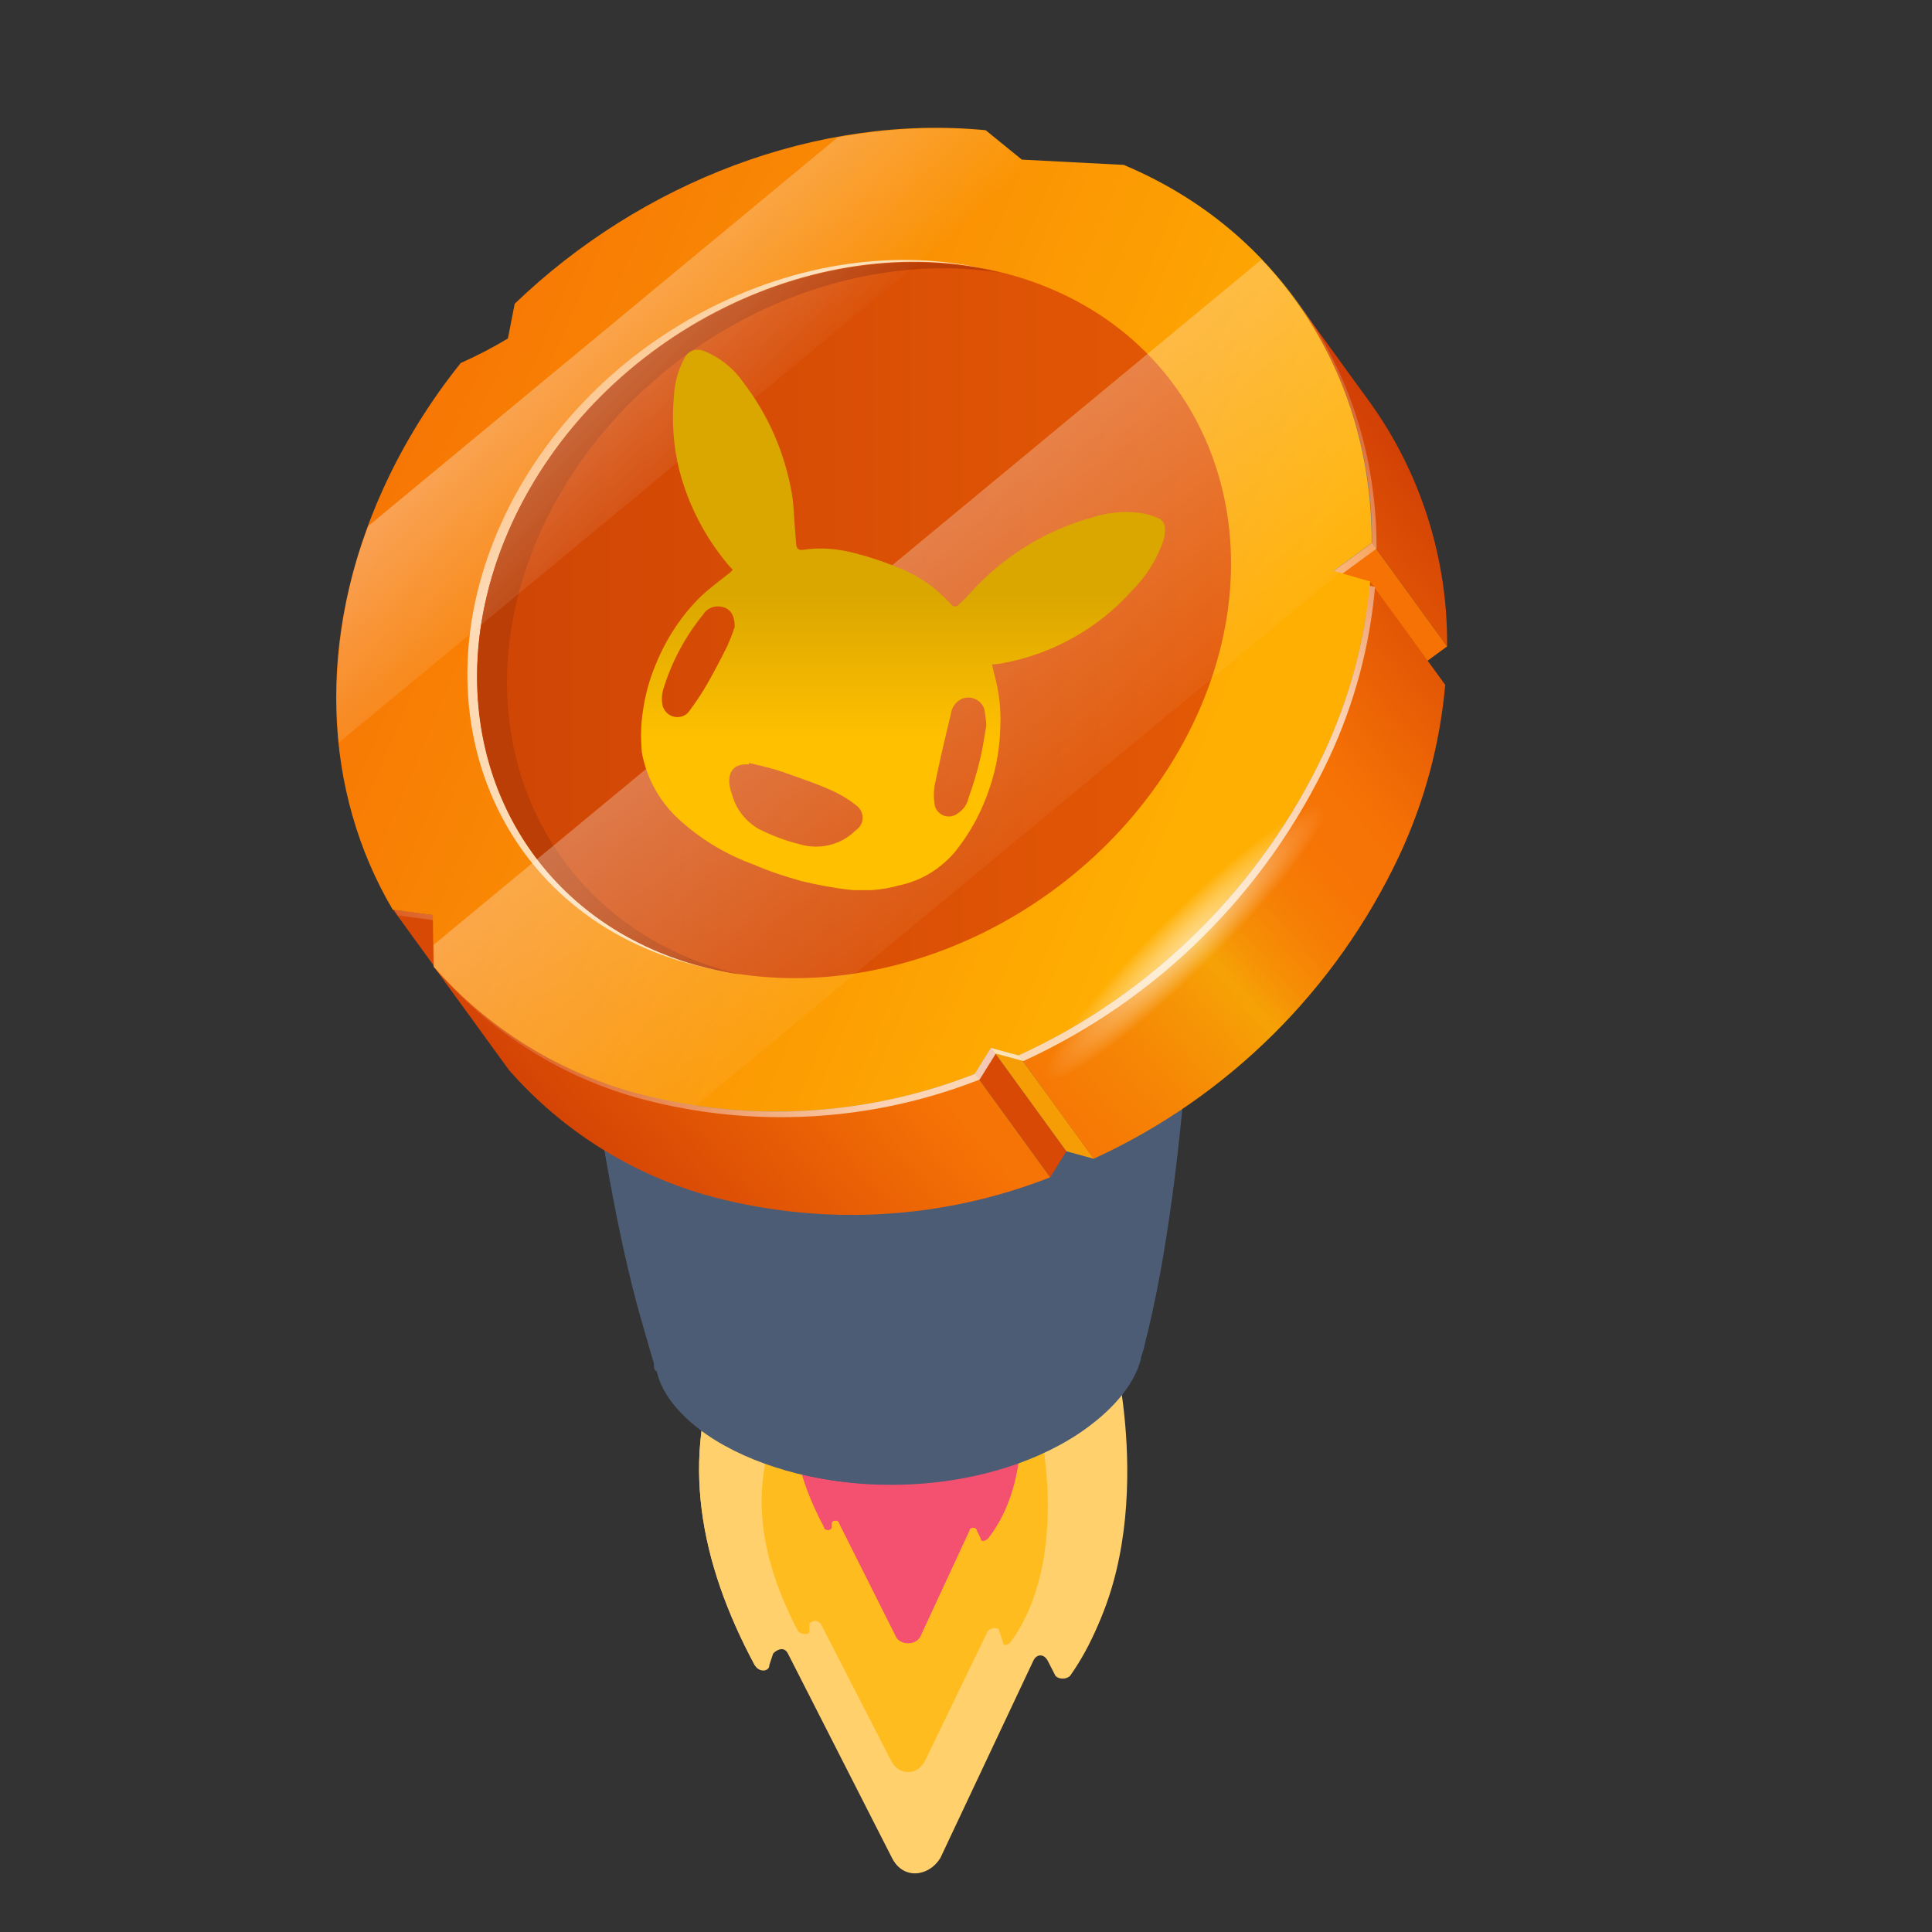 <?xml version="1.0" encoding="utf-8"?>
<!-- Generator: Adobe Illustrator 25.2.1, SVG Export Plug-In . SVG Version: 6.00 Build 0)  -->
<svg version="1.1" id="Layer_1" xmlns="http://www.w3.org/2000/svg" xmlns:xlink="http://www.w3.org/1999/xlink" x="0px" y="0px"
	 viewBox="0 0 512 512" style="enable-background:new 0 0 512 512;" xml:space="preserve">
<rect x="0" y="0" width="512" height="512" fill="#333333" stroke="none"/>
<style type="text/css">
	.st0{fill:#FFD06C;}
	.st1{fill:#FEBC1F;}
	.st2{fill:#F45170;}
	.st3{fill:#4C5C75;}
	.st4{fill:#D84905;}
	.st5{fill:url(#SVGID_1_);}
	.st6{fill:#F67205;}
	.st7{fill:url(#SVGID_2_);}
	.st8{fill:#F69D05;}
	.st9{fill:url(#SVGID_3_);}
	.st10{opacity:0.7;fill:url(#SVGID_4_);enable-background:new    ;}
	.st11{fill:url(#SVGID_5_);}
	.st12{opacity:0.7;fill:url(#SVGID_6_);enable-background:new    ;}
	.st13{fill:url(#SVGID_7_);}
	.st14{fill:#BA3E05;}
	.st15{opacity:0.5;fill:url(#SVGID_8_);enable-background:new    ;}
	.st16{opacity:0.4;fill:url(#SVGID_9_);enable-background:new    ;}
	.st17{opacity:0.4;fill:url(#SVGID_10_);enable-background:new    ;}
	.st18{clip-path:url(#SVGID_12_);}
	.st19{fill-rule:evenodd;clip-rule:evenodd;fill:url(#SVGID_13_);}
</style>
<g>
	<g>
		<path class="st0" d="M283.6,443.1c-1,1-3,1-3.9,0l-2-3.9c-1-2-3-2-3.9,0l-24.6,52.2c-3,4.9-9.8,4.9-12.8,0l-27.6-55.1
			c-1-2-3-1-3.9,1l-1,3c0,2-3,2-3.9,1c-14.8-27.6-19.7-55.1-8.9-81.7h104.4C295.4,359.4,308.2,410.6,283.6,443.1L283.6,443.1z"/>
		<path class="st0" d="M295.4,359.4c0,0,11.8,51.2-11.8,84.7c-1,1-3,1-3.9,0l-2-3.9c-1-2-3-2-3.9,0l-24.6,52.2
			c-3,4.9-9.8,5.9-12.8,0l-27.6-54.2c-1-2-3-1-3.9,0l-1,3c0,2-3,2-3.9,0c-14.8-27.6-19.7-55.1-8.9-81.7L295.4,359.4z"/>
		<path class="st1" d="M275.7,379.1c0,0,7.9,34.5-7.9,56.1c-1,1-2,1-2,0l-1-3c0-1-2-1-3,0l-16.7,34.5c-2,3.9-6.9,3.9-8.9,0
			l-18.7-36.4c-1-1-2-1-3,0v2c0,1-2,1-3,0c-9.8-18.7-12.8-36.4-5.9-54.2L275.7,379.1z"/>
		<g>
			<path class="st2" d="M261.9,407.6c-1,1-2,1-2,0l-1-2c0-1-2-1-2,0l-12.8,27.6c-1,3-5.9,3-6.9,0l-14.8-29.5c0-1-2-1-2,0v1
				c0,1-2,1-2,0c-7.9-14.8-10.8-29.5-4.9-44.3l56.1,1C268.8,362.3,275.7,389.9,261.9,407.6L261.9,407.6z"/>
			<path class="st2" d="M268.8,362.3c0,0,6.9,27.6-6.9,45.3c-1,1-2,1-2,0l-1-2c0-1-2-1-2,0l-12.8,27.6c-1,3-5.9,3-6.9,0l-14.8-29.5
				c0-1-2-1-2,0v1c0,1-2,1-2,0c-7.9-14.8-10.8-29.5-4.9-44.3L268.8,362.3z"/>
		</g>
	</g>
	<g>
		<path class="st3" d="M315.1,271.8c-3,30.5-6.9,62-12.8,84.7c0,1-1,3-1,3.9c-2,6.9-7.9,13.8-16.7,19.7c-24.6,16.7-66,17.7-92.6,3
			c-8.9-4.9-15.8-11.8-17.7-18.7c-2-6.9,0,0,0-1c0-1-1-2-1-2c-5.9-19.7-11.8-46.3-15.8-72.9L315.1,271.8z"/>
		<path class="st3" d="M157.5,287.5c3.9,26.6,8.9,53.2,15.8,72.9v1c0,1,0,2,1,2v1c3,6.9,8.9,13.8,18.7,18.7
			c25.6,14.8,67,13.8,92.6-3c8.9-5.9,14.8-12.8,16.7-19.7c0-1,1-3,1-3.9c5.9-22.6,9.8-54.2,11.8-84.7L157.5,287.5z"/>
	</g>
</g>
<g>
	<g id="OBJECTS">
		<g>
			<polygon class="st4" points="114.8,242.5 134.7,269.9 124.1,268.5 104.2,241.1 			"/>
			
				<linearGradient id="SVGID_1_" gradientUnits="userSpaceOnUse" x1="352.813" y1="143.725" x2="576.913" y2="338.174" gradientTransform="matrix(1 0 0 -1 -203.755 454.927)">
				<stop  offset="0" style="stop-color:#D13F05"/>
				<stop  offset="0.292" style="stop-color:#F67205"/>
				<stop  offset="0.367" style="stop-color:#F67705"/>
				<stop  offset="0.453" style="stop-color:#F68505"/>
				<stop  offset="0.544" style="stop-color:#F69C05"/>
				<stop  offset="0.564" style="stop-color:#F6A205"/>
				<stop  offset="0.598" style="stop-color:#F69005"/>
				<stop  offset="0.643" style="stop-color:#F67F05"/>
				<stop  offset="0.693" style="stop-color:#F67505"/>
				<stop  offset="0.755" style="stop-color:#F67205"/>
				<stop  offset="1" style="stop-color:#D13F05"/>
			</linearGradient>
			<path class="st5" d="M343.2,79.3c6.6,9.1,13.3,18.3,19.9,27.4c13.5,18.8,20.6,41.5,20.4,64.6l-19.9-27.4
				C363.8,120.8,356.7,98.1,343.2,79.3z"/>
			<polygon class="st6" points="363.6,143.9 383.5,171.3 373.4,178.7 353.4,151.4 			"/>
			<polygon class="st4" points="262.7,277.7 282.6,305.1 278.3,312 258.4,284.6 			"/>
			
				<linearGradient id="SVGID_2_" gradientUnits="userSpaceOnUse" x1="359.858" y1="135.626" x2="583.946" y2="330.066" gradientTransform="matrix(1 0 0 -1 -203.755 454.927)">
				<stop  offset="0" style="stop-color:#D13F05"/>
				<stop  offset="0.292" style="stop-color:#F67205"/>
				<stop  offset="0.367" style="stop-color:#F67705"/>
				<stop  offset="0.453" style="stop-color:#F68505"/>
				<stop  offset="0.544" style="stop-color:#F69C05"/>
				<stop  offset="0.564" style="stop-color:#F6A205"/>
				<stop  offset="0.598" style="stop-color:#F69005"/>
				<stop  offset="0.643" style="stop-color:#F67F05"/>
				<stop  offset="0.693" style="stop-color:#F67505"/>
				<stop  offset="0.755" style="stop-color:#F67205"/>
				<stop  offset="1" style="stop-color:#D13F05"/>
			</linearGradient>
			<path class="st7" d="M258.4,284.6l19.9,27.4c-28.5,11.2-59.8,13-89.4,5.2c-20.9-5.6-39.7-17.3-54-33.6L115,256.2
				c14.3,16.3,33.1,28,54,33.6C198.6,297.7,229.9,295.8,258.4,284.6z"/>
			<polygon class="st8" points="270,279.7 289.9,307.1 282.6,305.1 262.7,277.7 			"/>
			
				<linearGradient id="SVGID_3_" gradientUnits="userSpaceOnUse" x1="391.327" y1="99.356" x2="615.419" y2="293.799" gradientTransform="matrix(1 0 0 -1 -203.755 454.927)">
				<stop  offset="0" style="stop-color:#D13F05"/>
				<stop  offset="0.292" style="stop-color:#F67205"/>
				<stop  offset="0.367" style="stop-color:#F67705"/>
				<stop  offset="0.453" style="stop-color:#F68505"/>
				<stop  offset="0.544" style="stop-color:#F69C05"/>
				<stop  offset="0.564" style="stop-color:#F6A205"/>
				<stop  offset="0.598" style="stop-color:#F69005"/>
				<stop  offset="0.643" style="stop-color:#F67F05"/>
				<stop  offset="0.693" style="stop-color:#F67505"/>
				<stop  offset="0.755" style="stop-color:#F67205"/>
				<stop  offset="1" style="stop-color:#D13F05"/>
			</linearGradient>
			<path class="st9" d="M363.1,154.1l19.9,27.4c-1.4,15.7-5.5,31-12.2,45.3c-16.7,35.5-45.4,64-81,80.3L270,279.7
				c35.6-16.4,64.3-44.8,81-80.3C357.6,185.1,361.7,169.8,363.1,154.1z"/>
			
				<linearGradient id="SVGID_4_" gradientUnits="userSpaceOnUse" x1="308.416" y1="189.037" x2="555.951" y2="390.375" gradientTransform="matrix(1 0 0 -1 -203.755 454.927)">
				<stop  offset="0" style="stop-color:#FFFFFF;stop-opacity:0"/>
				<stop  offset="0.261" style="stop-color:#FFFFFF"/>
				<stop  offset="0.755" style="stop-color:#FFFFFF"/>
				<stop  offset="1" style="stop-color:#FFFFFF;stop-opacity:0"/>
			</linearGradient>
			<path class="st10" d="M364.4,155.6c-1.4,15.7-5.5,31-12.2,45.3c-16.7,35.5-45.4,64-81,80.3l-7.3-2l-4.3,6.9
				c-28.5,11.2-59.8,13-89.4,5.2c-20.9-5.6-39.7-17.3-54-33.6l-0.2-13.7l-10.6-1.4c-18.4-31.1-20.7-71.9-2.4-111.9
				c5.4-11.8,12.3-22.9,20.4-33c4.3-1.9,8.5-4.1,12.5-6.5l1.8-9.2c33.7-32.4,80.5-50.3,124.8-46l9.6,7.8l27,1.4
				c41.7,17.5,65.8,56.2,65.7,100.2l-10.1,7.4L364.4,155.6z"/>
			
				<linearGradient id="SVGID_5_" gradientUnits="userSpaceOnUse" x1="525.849" y1="250.107" x2="274.789" y2="356.159" gradientTransform="matrix(1 0 0 -1 -203.755 454.927)">
				<stop  offset="0" style="stop-color:#FFAF02"/>
				<stop  offset="1" style="stop-color:#F56D05"/>
			</linearGradient>
			<path class="st11" d="M363.1,154.1c-1.4,15.7-5.5,31-12.2,45.3c-16.7,35.5-45.4,64-81,80.3l-7.3-2l-4.3,6.9
				c-28.5,11.2-59.8,13-89.4,5.2c-20.9-5.6-39.7-17.3-54-33.6l-0.2-13.7l-10.6-1.4c-18.4-31.1-20.7-71.9-2.4-111.9
				c5.4-11.8,12.3-22.9,20.4-33c4.3-1.9,8.5-4.1,12.5-6.5l1.8-9.2c33.7-32.4,80.4-50.3,124.8-46l9.6,7.8l27,1.4
				c41.7,17.5,65.8,56.2,65.7,100.2l-10.1,7.4L363.1,154.1z"/>
			
				<linearGradient id="SVGID_6_" gradientUnits="userSpaceOnUse" x1="338.185" y1="376.543" x2="483.899" y2="237.263" gradientTransform="matrix(1 0 0 -1 -203.755 454.927)">
				<stop  offset="0" style="stop-color:#FFFFFF;stop-opacity:0"/>
				<stop  offset="0.261" style="stop-color:#FFFFFF"/>
				<stop  offset="0.755" style="stop-color:#FFFFFF"/>
				<stop  offset="1" style="stop-color:#FFFFFF;stop-opacity:0"/>
			</linearGradient>
			<path class="st12" d="M265.5,72.4c50.1,14.1,72,66.5,49,116.9c-23.1,50.5-82.4,80-132.5,65.9c-50.1-14.1-72-66.5-49-116.9
				S215.4,58.3,265.5,72.4z"/>
			
				<linearGradient id="SVGID_7_" gradientUnits="userSpaceOnUse" x1="330.208" y1="290.593" x2="530.015" y2="290.593" gradientTransform="matrix(1 0 0 -1 -203.755 454.927)">
				<stop  offset="0" style="stop-color:#CF4505"/>
				<stop  offset="1" style="stop-color:#E45905"/>
			</linearGradient>
			<path class="st13" d="M268.1,72.9c50.1,14.1,72,66.5,49,116.9c-23.1,50.5-82.4,80-132.5,65.9c-50.1-14.1-72-66.5-49-116.9
				C158.7,88.3,218,58.8,268.1,72.9z"/>
			<path class="st14" d="M192.5,257.3c-50.1-14.1-72-66.5-49-116.9c21.4-46.7,73.8-75.4,121.3-68.2
				c-49.4-11.9-106.6,17.3-129.2,66.7c-23.1,50.5-1.1,102.8,49,116.9c3.7,1,7.5,1.8,11.2,2.4C194.7,257.8,193.6,257.6,192.5,257.3z"
				/>
			
				<radialGradient id="SVGID_8_" cx="-300.822" cy="-276.226" r="74.709" gradientTransform="matrix(7.290000e-02 7.410000e-02 0.492 -0.484 472.064 138.271)" gradientUnits="userSpaceOnUse">
				<stop  offset="0" style="stop-color:#FFFFFF"/>
				<stop  offset="8.578000e-02" style="stop-color:#FFFFFF;stop-opacity:0.958"/>
				<stop  offset="0.235" style="stop-color:#FFFFFF;stop-opacity:0.846"/>
				<stop  offset="0.43" style="stop-color:#FFFFFF;stop-opacity:0.664"/>
				<stop  offset="0.663" style="stop-color:#FFFFFF;stop-opacity:0.412"/>
				<stop  offset="0.926" style="stop-color:#FFFFFF;stop-opacity:9.449000e-02"/>
				<stop  offset="1" style="stop-color:#FFFFFF;stop-opacity:0"/>
			</radialGradient>
			<path class="st15" d="M319.7,255.3c-20.3,20-39.2,33.7-42.2,30.7c-3-3.1,11-21.7,31.3-41.7c20.3-20,39.2-33.7,42.2-30.7
				C354,216.7,340,235.4,319.7,255.3z"/>
			
				<linearGradient id="SVGID_9_" gradientUnits="userSpaceOnUse" x1="397.251" y1="329.098" x2="487.332" y2="223.412" gradientTransform="matrix(1 0 0 -1 -203.755 454.927)">
				<stop  offset="0" style="stop-color:#FFFFFF"/>
				<stop  offset="1" style="stop-color:#FFFFFF;stop-opacity:0"/>
			</linearGradient>
			<path class="st16" d="M334.3,68.8L114.9,250.4l0.1,5.8c14.3,16.3,33.1,28,54,33.6c5,1.4,10.1,2.5,15.3,3.3L355,151.8l-1.5-0.4
				l10.1-7.4C363.9,116,353.4,89.1,334.3,68.8z"/>
			
				<linearGradient id="SVGID_10_" gradientUnits="userSpaceOnUse" x1="344.737" y1="377.708" x2="392.919" y2="328.832" gradientTransform="matrix(1 0 0 -1 -203.755 454.927)">
				<stop  offset="0" style="stop-color:#FFFFFF"/>
				<stop  offset="1" style="stop-color:#FFFFFF;stop-opacity:0"/>
			</linearGradient>
			<path class="st17" d="M270.9,42.4l-9.6-7.8C248.2,33.4,235,34,222,36.4l-124.4,103c-7,18.3-9.6,37.9-7.8,57.4L276,42.7
				L270.9,42.4z"/>
			<g>
				<defs>
					<rect id="SVGID_11_" x="169.8" y="92.7" width="139" height="143.2"/>
				</defs>
				<clipPath id="SVGID_12_">
					<use xlink:href="#SVGID_11_"  style="overflow:visible;"/>
				</clipPath>
				<g class="st18">
					
						<linearGradient id="SVGID_13_" gradientUnits="userSpaceOnUse" x1="2387.993" y1="1726.15" x2="2387.993" y2="1582.911" gradientTransform="matrix(1 0 0 1 -2148.755 -1490.207)">
						<stop  offset="0" style="stop-color:#FFC000"/>
						<stop  offset="0.28" style="stop-color:#FFC000"/>
						<stop  offset="0.55" style="stop-color:#DAA600"/>
						<stop  offset="1" style="stop-color:#DAA600"/>
					</linearGradient>
					<path class="st19" d="M194.2,151c-0.6-0.7-1.2-1.2-1.7-1.9c-5.9-7.2-10.2-15.6-12.5-24.6c-1.6-6.4-2-13-1.4-19.6
						c0.2-3.5,1.1-6.9,2.8-10c0.9-1.9,3.1-2.8,5-1.9c0,0,0.1,0,0.1,0c4.3,1.7,8,4.7,10.6,8.5c6.5,8.5,10.8,18.4,12.7,29
						c0.6,3.3,0.6,6.7,0.9,10c0.1,1.3,0.2,2.6,0.3,3.8c0.1,1,0.6,1.6,1.8,1.4c4.6-0.7,9.3-0.3,13.8,0.9c3.9,1,7.7,2.3,11.4,3.8
						c5.4,2.1,10.1,5.4,14,9.7c0.4,0.6,1.2,0.8,1.8,0.4c0,0,0,0,0,0c0.1-0.1,0.2-0.2,0.3-0.3c1-0.9,1.9-1.8,2.7-2.7
						c8.7-9.8,20-16.9,32.7-20.4c4-1.3,8.3-1.7,12.5-1.2c1.9,0.3,3.7,0.8,5.4,1.6c0.7,0.5,1.2,1.3,1.3,2.2c0.1,1.2,0,2.4-0.4,3.6
						c-1.7,4.9-4.5,9.4-8.2,13.1c-8.9,10-20.9,16.8-34.1,19.3c-0.9,0.2-1.9,0.3-3.1,0.4c0.2,0.8,0.3,1.5,0.5,2.2
						c1.3,4.6,1.9,9.3,1.7,14c-0.1,5.6-1,11.1-2.8,16.4c-2,6.1-5,11.8-9.1,16.9c-3.9,4.7-9.2,7.9-15.2,9.1
						c-4.2,1.2-8.6,1.5-12.9,1.1c-4.3-0.5-8.5-1.3-12.7-2.3c-4.3-1.2-8.6-2.6-12.7-4.4c-6.9-2.5-13.2-6.2-18.7-11
						c-5.7-4.8-9.6-11.4-10.9-18.7c-0.3-3.5-0.3-7,0.2-10.4c0.6-4.6,1.8-9,3.6-13.2c2.7-6.6,6.7-12.7,11.8-17.7
						c2.4-2.3,5.2-4.3,7.8-6.4L194.2,151z M198.5,202.2l-0.1,0.4c-4.7-0.4-5.7,3-4.9,6.3c0.1,0.6,0.3,1.1,0.5,1.6
						c1,3.9,3.6,7.2,7.1,9.2c3.4,1.7,7,3.1,10.7,4c5.2,1.6,11,0.3,14.9-3.6c1.9-1.2,2.5-3.6,1.3-5.5c-0.3-0.4-0.6-0.8-1-1.1
						c-2.1-1.7-4.5-3.1-7-4.2c-4.1-1.8-8.3-3.2-12.5-4.7C204.6,203.6,201.5,202.9,198.5,202.2L198.5,202.2z M194.7,166.1
						c0-3.2-1.2-4.8-3.4-5.3c-2-0.4-4,0.4-5,2.1c-4.8,5.9-8.4,12.7-10.6,20c-0.3,1.2-0.4,2.4-0.2,3.6c0.3,2.2,2.3,3.8,4.5,3.5
						c1.1-0.1,2.1-0.7,2.7-1.6c1.7-2.3,3.4-4.8,4.8-7.3c1.9-3.3,3.6-6.6,5.3-10C193.5,169.4,194.2,167.8,194.7,166.1L194.7,166.1z
						 M261.4,192.1c-0.1-1.3-0.3-2.7-0.5-4c-0.6-2.3-3.1-3.7-5.4-3.1c0,0,0,0,0,0c-0.2,0-0.3,0.1-0.4,0.1c-1.7,0.7-2.9,2.3-3.1,4.1
						c-1.5,6.1-2.9,12.2-4.2,18.4c-0.4,1.9-0.4,3.8-0.1,5.7c0.4,2.1,2.4,3.4,4.5,3c0.5-0.1,1-0.3,1.4-0.6c1.5-0.9,2.6-2.3,3-4
						c1.2-3.4,2.3-6.9,3.1-10.4C260.5,198.2,260.9,194.9,261.4,192.1L261.4,192.1z"/>
				</g>
			</g>
		</g>
	</g>
</g>
</svg>
